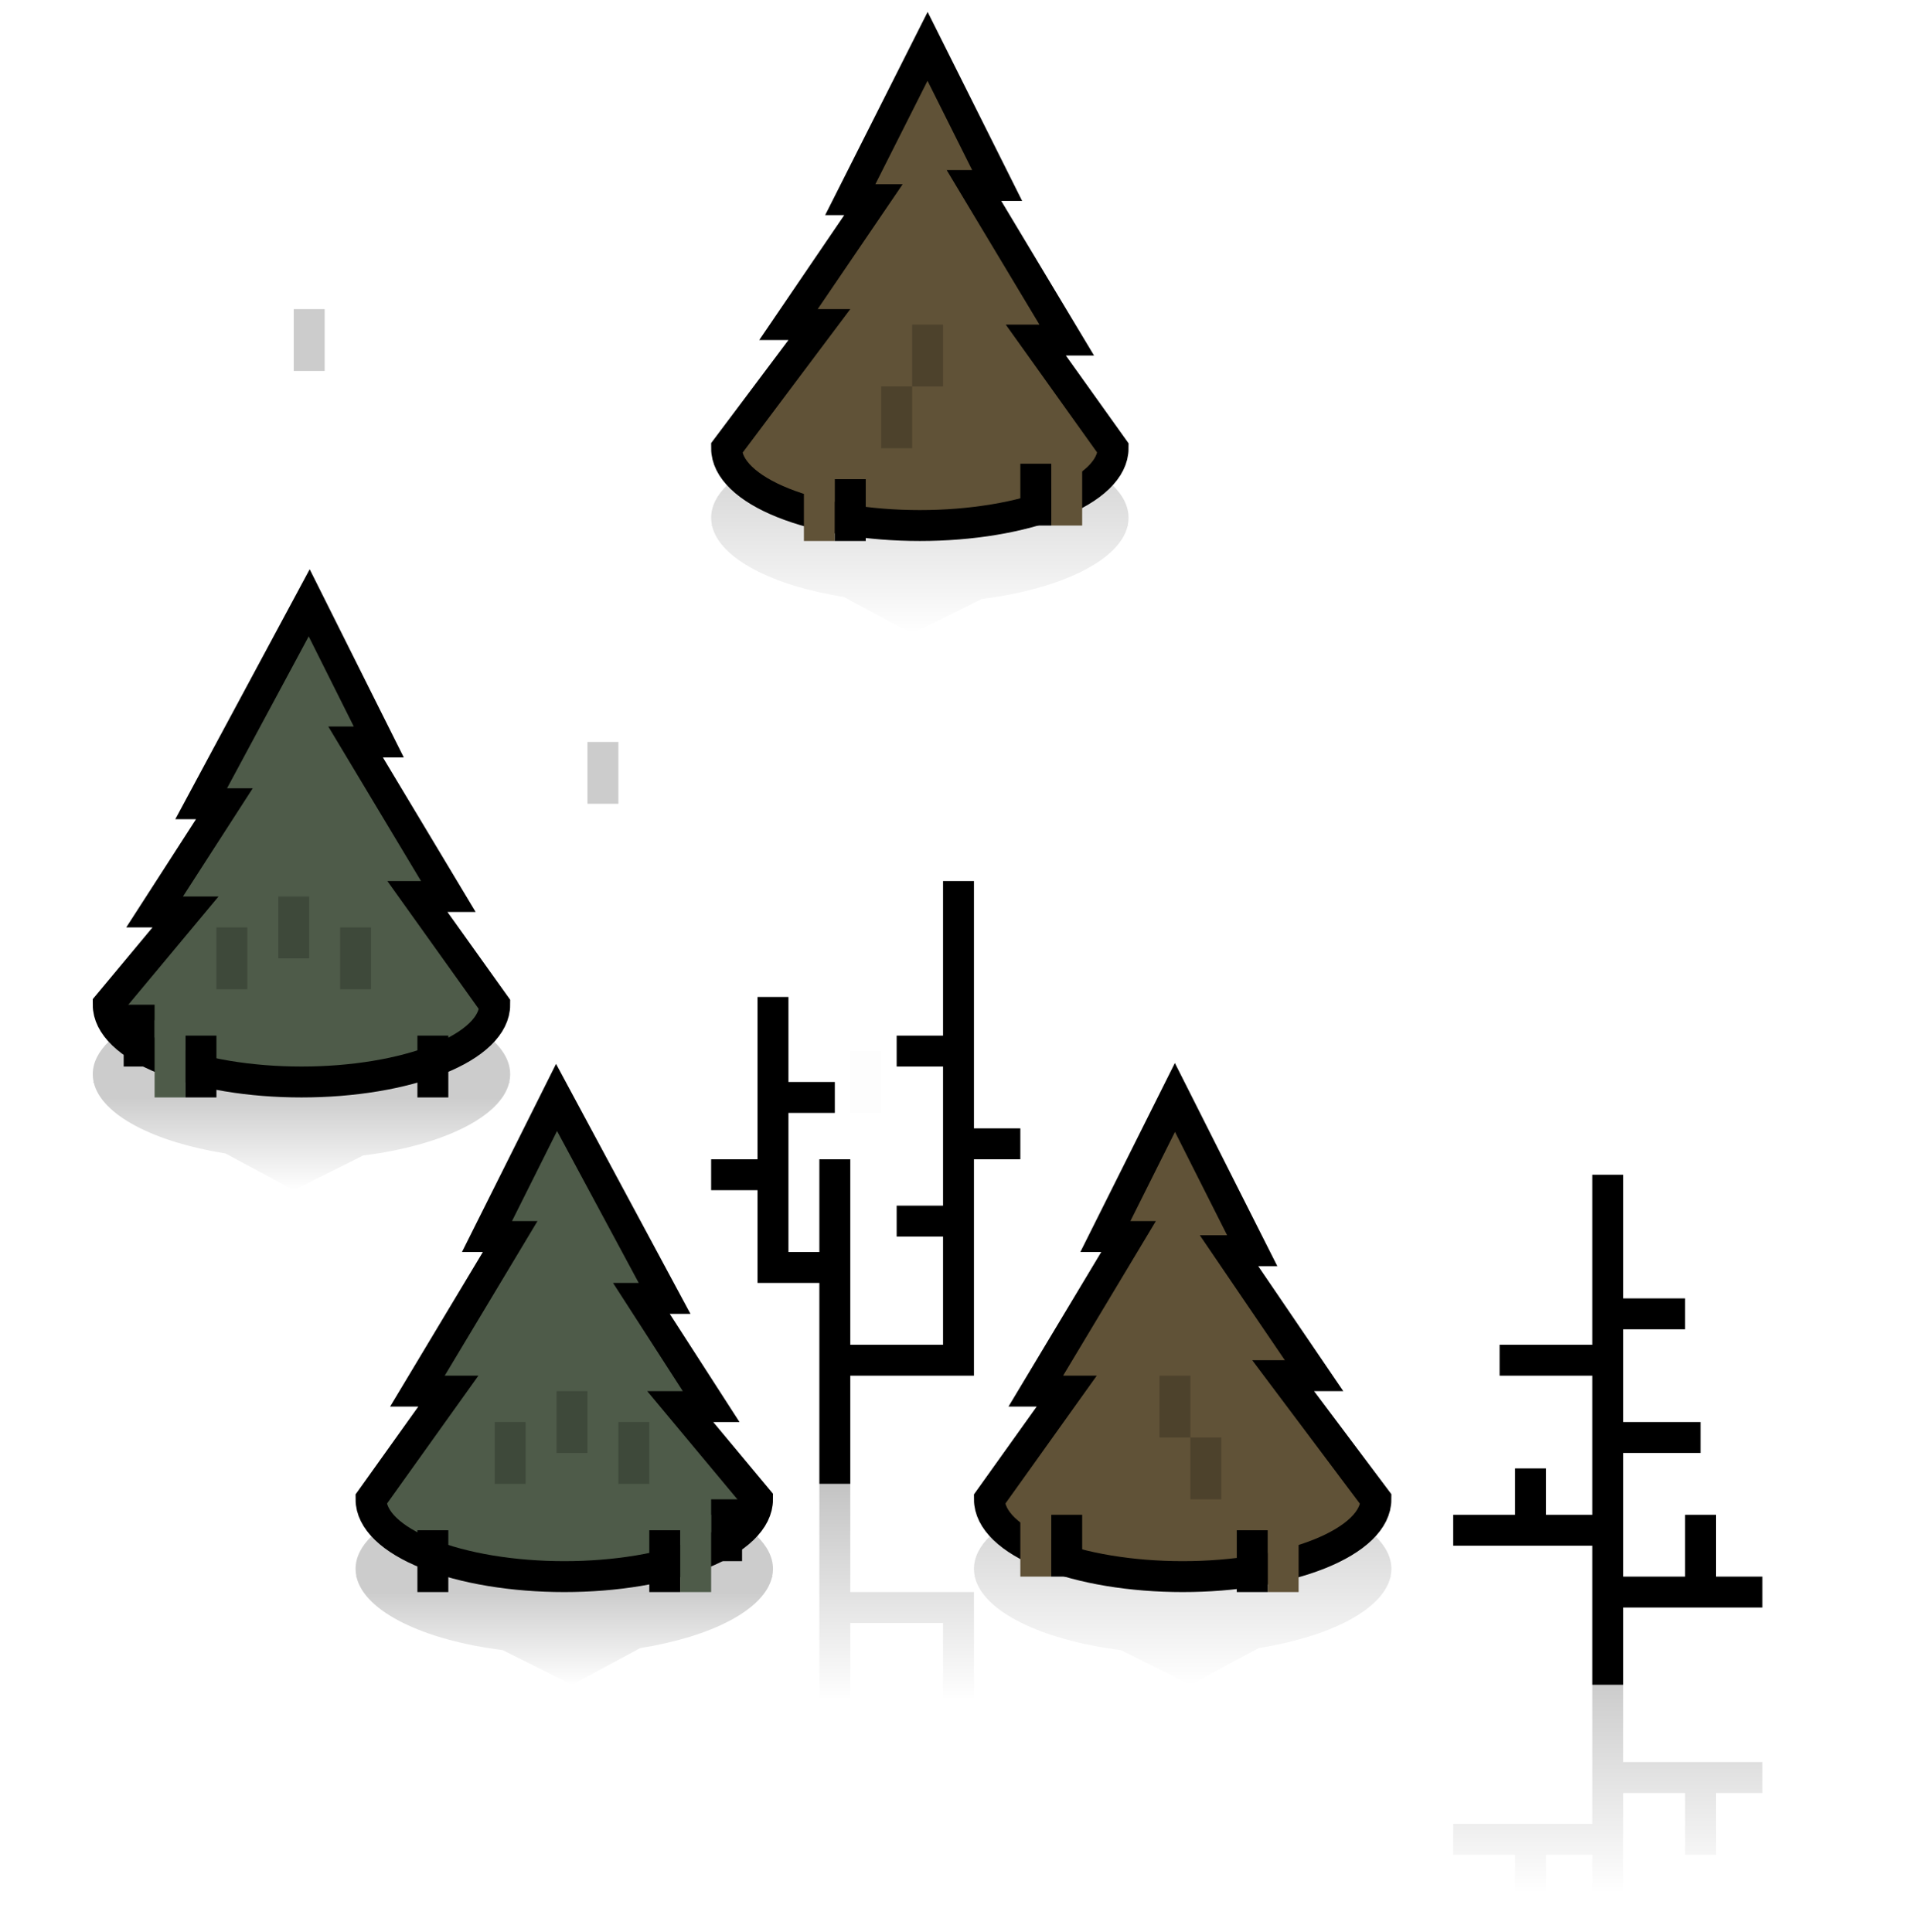 <svg width="124" height="125" viewBox="0 0 124 125" fill="none" xmlns="http://www.w3.org/2000/svg">
<path fill-rule="evenodd" clip-rule="evenodd" d="M32.945 70C32.981 69.835 33 69.668 33 69.5C33 66.462 26.956 64 19.5 64C12.044 64 6 66.462 6 69.5C6 69.668 6.019 69.835 6.055 70H6L6.063 70.034C6.559 72.132 9.95 73.886 14.589 74.625L19 77L23.488 74.756C28.598 74.113 32.412 72.268 32.938 70.031L33 70H32.945Z" fill="url(#paint0_linear_3722_31887)" fill-opacity="0.2"/>
<path d="M13.012 52L20 39L24.5 48H23L29 58H27L32 65C32 65.657 31.677 66.307 31.049 66.913C30.42 67.52 29.5 68.071 28.339 68.535C27.178 69 25.8 69.368 24.284 69.619C22.767 69.871 21.142 70 19.5 70C17.858 70 16.233 69.871 14.716 69.619C13.2 69.368 11.822 69 10.661 68.535C9.5 68.071 8.58 67.52 7.952 66.913C7.323 66.307 7 65.657 7 65L12 59H10L14.512 52H13.012Z" fill="#4E5B49" stroke="black" stroke-width="2"/>
<rect opacity="0.2" x="14" y="60" width="2" height="4" fill="black"/>
<rect opacity="0.2" x="18" y="58" width="2" height="4" fill="black"/>
<rect opacity="0.2" x="22" y="60" width="2" height="4" fill="black"/>
<rect x="27" y="67" width="2" height="4" fill="black"/>
<rect x="8" y="65" width="2" height="4" fill="black"/>
<rect x="12" y="67" width="2" height="4" fill="black"/>
<rect x="10" y="66" width="2" height="5" fill="#4E5B49"/>
<rect x="19" y="20" width="2" height="4" fill="black" fill-opacity="0.2"/>
<rect x="38" y="48" width="2" height="4" fill="black" fill-opacity="0.2"/>
<path fill-rule="evenodd" clip-rule="evenodd" d="M23.055 102C23.019 101.835 23 101.669 23 101.5C23 98.462 29.044 96 36.5 96C43.956 96 50 98.462 50 101.5C50 101.669 49.981 101.835 49.945 102H50L49.937 102.034C49.441 104.132 46.05 105.886 41.411 106.625L37 109L32.512 106.756C27.402 106.113 23.588 104.268 23.062 102.031L23 102H23.055Z" fill="url(#paint1_linear_3722_31887)" fill-opacity="0.2"/>
<path d="M42.988 84L36 71L31.5 80H33L27 90H29L24 97C24 97.657 24.323 98.307 24.951 98.913C25.58 99.52 26.5 100.071 27.661 100.536C28.822 101 30.2 101.368 31.716 101.619C33.233 101.871 34.858 102 36.5 102C38.142 102 39.767 101.871 41.283 101.619C42.8 101.368 44.178 101 45.339 100.536C46.5 100.071 47.42 99.52 48.048 98.913C48.677 98.307 49 97.657 49 97L44 91H46L41.488 84H42.988Z" fill="#4E5B49" stroke="black" stroke-width="2"/>
<rect opacity="0.2" width="2" height="4" transform="matrix(-1 0 0 1 42 92)" fill="black"/>
<rect opacity="0.2" width="2" height="4" transform="matrix(-1 0 0 1 38 90)" fill="black"/>
<rect opacity="0.2" width="2" height="4" transform="matrix(-1 0 0 1 34 92)" fill="black"/>
<rect width="2" height="4" transform="matrix(-1 0 0 1 29 99)" fill="black"/>
<rect width="2" height="4" transform="matrix(-1 0 0 1 48 97)" fill="black"/>
<rect width="2" height="4" transform="matrix(-1 0 0 1 44 99)" fill="black"/>
<rect width="2" height="5" transform="matrix(-1 0 0 1 46 98)" fill="#4E5B49"/>
<path d="M114 103H110M104 109V103M104 103V99M104 103H110M104 99V93M104 99H99M94 99H99M104 93H110M104 93V88M104 88H97M104 88V85M104 85H109M104 85V79V76M110 103V98M99 99V95" stroke="black" stroke-width="2"/>
<path opacity="0.2" d="M114 115H110M104 109V115M104 115V119M104 115H110M104 119V125M104 119H99M94 119H99M110 115V120M99 119V123" stroke="url(#paint2_linear_3722_31887)" stroke-width="2"/>
<rect x="55" y="68" width="2" height="4" fill="black" fill-opacity="0.01"/>
<path d="M54 75L54 82M54 96L54 88M54 88L62 88L62 79M54 88L54 82M62 57L62 68M54 82L50 82L50 76M50 64.5L50 71M62 79L58 79M62 79L62 74M62 74L66 74M62 74L62 68M62 68L58 68M50 76L46 76M50 76L50 71M50 71L54 71" stroke="black" stroke-width="2"/>
<path opacity="0.3" d="M54 96L54 104M54 104L62 104L62 110M54 104L54 110" stroke="url(#paint3_linear_3722_31887)" stroke-width="2"/>
<path fill-rule="evenodd" clip-rule="evenodd" d="M72.945 34C72.981 33.835 73 33.669 73 33.5C73 30.462 66.956 28 59.5 28C52.044 28 46 30.462 46 33.5C46 33.669 46.019 33.835 46.055 34H46L46.063 34.034C46.559 36.132 49.95 37.886 54.589 38.625L59 41L63.488 38.756C68.598 38.113 72.412 36.268 72.938 34.031L73 34H72.945Z" fill="url(#paint4_linear_3722_31887)" fill-opacity="0.2"/>
<path d="M55 12.917L60 3L64.5 12H63L69 22H67L72 29C72 29.657 71.677 30.307 71.049 30.913C70.42 31.52 69.5 32.071 68.339 32.535C67.178 33 65.8 33.368 64.284 33.619C62.767 33.871 61.142 34 59.5 34C57.858 34 56.233 33.871 54.717 33.619C53.2 33.368 51.822 33 50.661 32.535C49.5 32.071 48.58 31.52 47.952 30.913C47.323 30.307 47 29.657 47 29L53 21H51L56.5 12.917H55Z" fill="#605237" stroke="black" stroke-width="2"/>
<rect opacity="0.2" x="57" y="25" width="2" height="4" fill="black"/>
<rect x="52" y="31" width="2" height="4" fill="#605237"/>
<rect width="2" height="4" transform="matrix(-1 -8.74228e-08 -8.74228e-08 1 70 30)" fill="#605237"/>
<rect width="2" height="4" transform="matrix(-1 -8.74228e-08 -8.74228e-08 1 68 30)" fill="black"/>
<rect width="2" height="4" transform="matrix(-1 8.74228e-08 8.74228e-08 1 56 31)" fill="black"/>
<rect opacity="0.2" x="59" y="21" width="2" height="4" fill="black"/>
<path fill-rule="evenodd" clip-rule="evenodd" d="M63.055 102C63.019 101.835 63 101.669 63 101.5C63 98.462 69.044 96 76.5 96C83.956 96 90 98.462 90 101.5C90 101.669 89.981 101.835 89.945 102H90L89.937 102.034C89.441 104.132 86.05 105.886 81.411 106.625L77 109L72.512 106.756C67.402 106.113 63.588 104.268 63.062 102.031L63 102H63.055Z" fill="url(#paint5_linear_3722_31887)" fill-opacity="0.2"/>
<path d="M81 80.917L76 71L71.5 80H73L67 90H69L64 97C64 97.657 64.323 98.307 64.951 98.913C65.58 99.52 66.5 100.071 67.661 100.536C68.822 101 70.2 101.368 71.716 101.619C73.233 101.871 74.859 102 76.5 102C78.141 102 79.767 101.871 81.284 101.619C82.8 101.368 84.178 101 85.339 100.536C86.5 100.071 87.42 99.52 88.049 98.913C88.677 98.307 89 97.657 89 97L83 89H85L79.5 80.917H81Z" fill="#605237" stroke="black" stroke-width="2"/>
<rect opacity="0.2" width="2" height="4" transform="matrix(-1 0 0 1 79 93)" fill="black"/>
<rect width="2" height="4" transform="matrix(-1 0 0 1 84 99)" fill="#605237"/>
<rect x="66" y="98" width="2" height="4" fill="#605237"/>
<rect x="68" y="98" width="2" height="4" fill="black"/>
<rect x="80" y="99" width="2" height="4" fill="black"/>
<rect opacity="0.2" width="2" height="4" transform="matrix(-1 0 0 1 77 89)" fill="black"/>
<defs>
<linearGradient id="paint0_linear_3722_31887" x1="19.5" y1="71" x2="19.5" y2="77" gradientUnits="userSpaceOnUse">
<stop/>
<stop offset="1" stop-opacity="0"/>
</linearGradient>
<linearGradient id="paint1_linear_3722_31887" x1="36.5" y1="103" x2="36.5" y2="109" gradientUnits="userSpaceOnUse">
<stop/>
<stop offset="1" stop-opacity="0"/>
</linearGradient>
<linearGradient id="paint2_linear_3722_31887" x1="104" y1="122.5" x2="104" y2="109" gradientUnits="userSpaceOnUse">
<stop stop-opacity="0"/>
<stop offset="1"/>
</linearGradient>
<linearGradient id="paint3_linear_3722_31887" x1="54" y1="110" x2="54" y2="92" gradientUnits="userSpaceOnUse">
<stop stop-opacity="0"/>
<stop offset="1"/>
</linearGradient>
<linearGradient id="paint4_linear_3722_31887" x1="59.5" y1="28" x2="59.5" y2="41" gradientUnits="userSpaceOnUse">
<stop/>
<stop offset="1" stop-opacity="0"/>
</linearGradient>
<linearGradient id="paint5_linear_3722_31887" x1="76.5" y1="96" x2="76.5" y2="109" gradientUnits="userSpaceOnUse">
<stop/>
<stop offset="1" stop-opacity="0"/>
</linearGradient>
</defs>
</svg>
